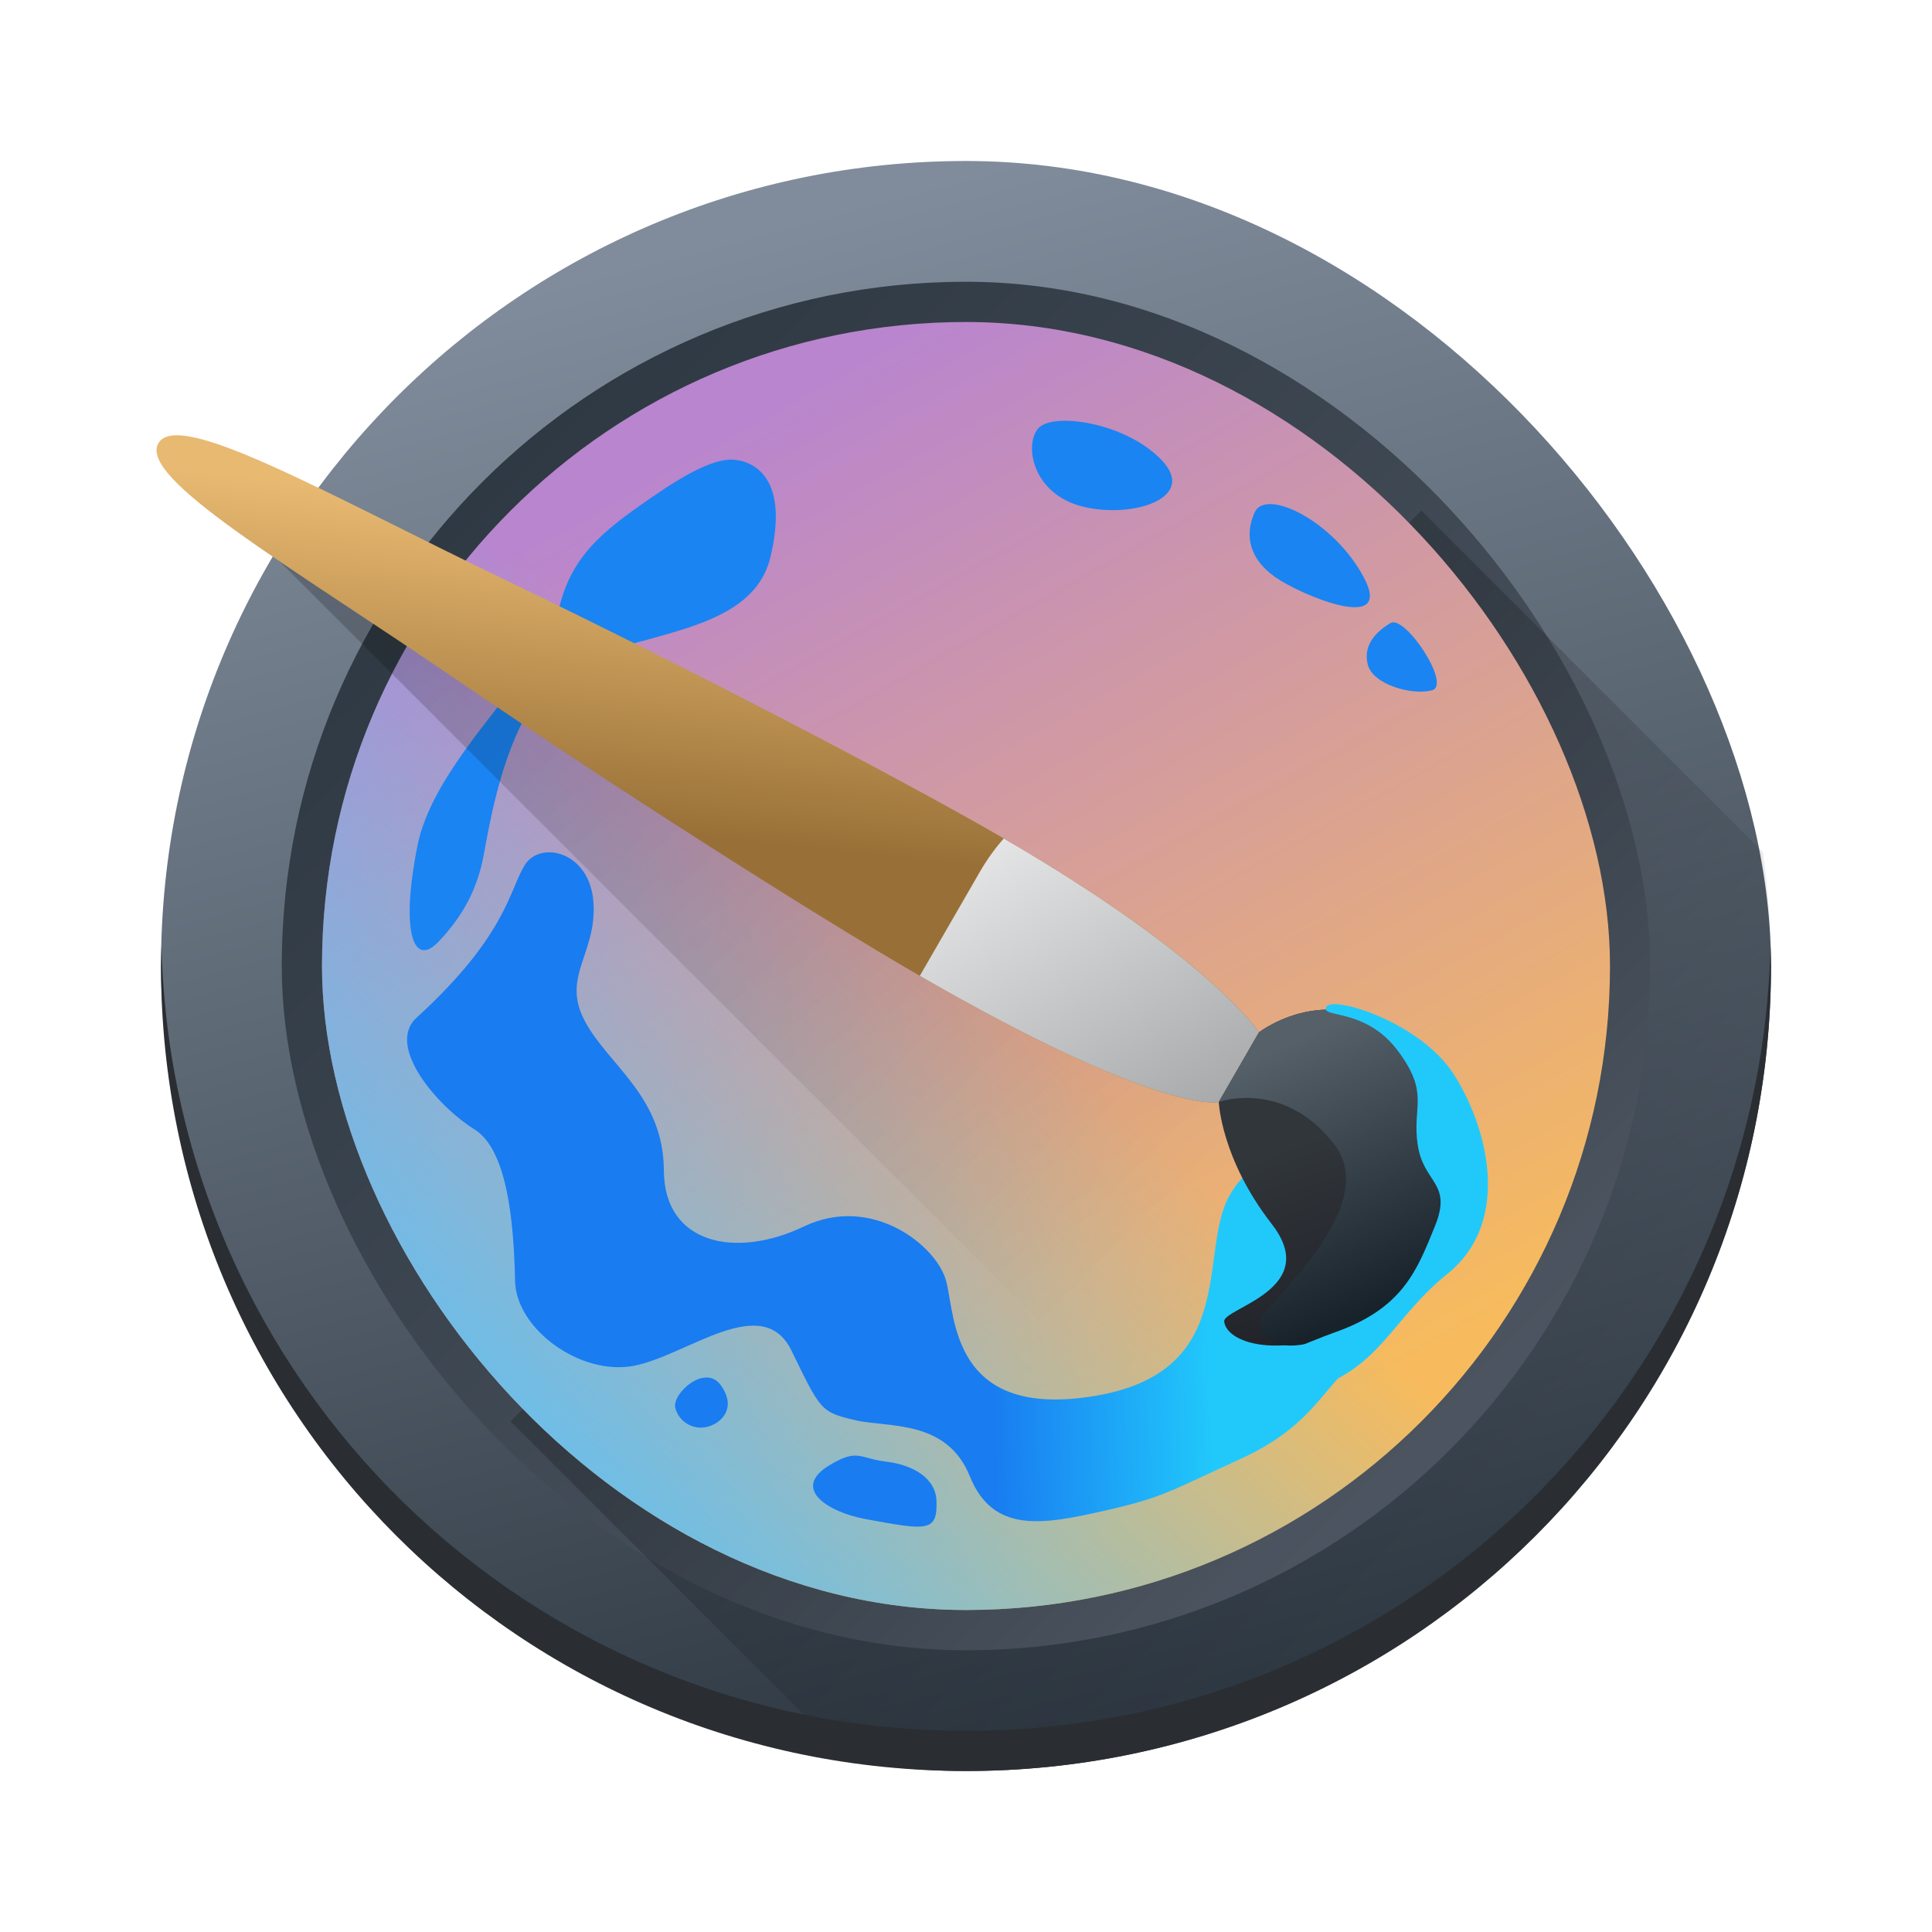 <?xml version="1.0" encoding="UTF-8" standalone="no"?>
<!-- Created with Inkscape (http://www.inkscape.org/) -->

<svg
   xmlns:dc="http://purl.org/dc/elements/1.1/"
   xmlns:cc="http://creativecommons.org/ns#"
   xmlns:rdf="http://www.w3.org/1999/02/22-rdf-syntax-ns#"
   xmlns:svg="http://www.w3.org/2000/svg"
   xmlns="http://www.w3.org/2000/svg"
   xmlns:xlink="http://www.w3.org/1999/xlink"
   xmlns:sodipodi="http://sodipodi.sourceforge.net/DTD/sodipodi-0.dtd"
   xmlns:inkscape="http://www.inkscape.org/namespaces/inkscape"
   width="48"
   height="48"
   id="svg5453"
   version="1.1"
   inkscape:version="0.91 r13725"
   sodipodi:docname="krita.svg">
  <defs
     id="defs5455">
    <linearGradient
       id="linearGradient5980"
       inkscape:collect="always">
      <stop
         id="stop5982"
         offset="0"
         style="stop-color:#197cf1;stop-opacity:1" />
      <stop
         id="stop5984"
         offset="1"
         style="stop-color:#21c9fb;stop-opacity:1" />
    </linearGradient>
    <linearGradient
       inkscape:collect="always"
       id="linearGradient5921">
      <stop
         style="stop-color:#000000;stop-opacity:1;"
         offset="0"
         id="stop5923" />
      <stop
         style="stop-color:#000000;stop-opacity:0;"
         offset="1"
         id="stop5925" />
    </linearGradient>
    <linearGradient
       id="linearGradient5232"
       inkscape:collect="always">
      <stop
         id="stop5234"
         offset="0"
         style="stop-color:#60c0f4;stop-opacity:0" />
      <stop
         id="stop5236"
         offset="1"
         style="stop-color:#60c0f4;stop-opacity:1" />
    </linearGradient>
    <linearGradient
       inkscape:collect="always"
       id="linearGradient5194">
      <stop
         style="stop-color:#b985ce;stop-opacity:1"
         offset="0"
         id="stop5226" />
      <stop
         style="stop-color:#f7bb5d;stop-opacity:1"
         offset="1"
         id="stop5228" />
    </linearGradient>
    <linearGradient
       inkscape:collect="always"
       xlink:href="#linearGradient4211"
       id="linearGradient4174"
       x1="419.384"
       y1="540.419"
       x2="409.571"
       y2="503.798"
       gradientUnits="userSpaceOnUse" />
    <linearGradient
       inkscape:collect="always"
       id="linearGradient4303">
      <stop
         style="stop-color:#989a9b;stop-opacity:1"
         offset="0"
         id="stop4305" />
      <stop
         style="stop-color:#f6f6f7;stop-opacity:1"
         offset="1"
         id="stop4307" />
    </linearGradient>
    <linearGradient
       id="linearGradient4152-6"
       inkscape:collect="always">
      <stop
         id="stop4154-8"
         offset="0"
         style="stop-color:#987037;stop-opacity:1" />
      <stop
         id="stop4156-8"
         offset="1"
         style="stop-color:#e8b971;stop-opacity:1" />
    </linearGradient>
    <linearGradient
       gradientTransform="matrix(0.8,0,0,0.8,81.714,104.759)"
       inkscape:collect="always"
       xlink:href="#linearGradient5194"
       id="linearGradient4174-9"
       x1="404.821"
       y1="505.048"
       x2="422.321"
       y2="536.298"
       gradientUnits="userSpaceOnUse" />
    <linearGradient
       gradientTransform="matrix(0.8,0,0,0.8,81.714,104.759)"
       inkscape:collect="always"
       xlink:href="#linearGradient5232"
       id="linearGradient4174-9-6"
       x1="408.571"
       y1="523.798"
       x2="393.571"
       y2="540.048"
       gradientUnits="userSpaceOnUse" />
    <linearGradient
       id="linearGradient4491">
      <stop
         id="stop4493"
         offset="0"
         style="stop-color:#212329;stop-opacity:1;" />
      <stop
         id="stop4495"
         offset="1"
         style="stop-color:#31363b;stop-opacity:1;" />
    </linearGradient>
    <linearGradient
       id="linearGradient4211"
       inkscape:collect="always">
      <stop
         id="stop4213"
         offset="0"
         style="stop-color:#2f3943;stop-opacity:1" />
      <stop
         id="stop4215"
         offset="1"
         style="stop-color:#808c9b;stop-opacity:1" />
    </linearGradient>
    <linearGradient
       inkscape:collect="always"
       id="linearGradient4199">
      <stop
         style="stop-color:#2f3943;stop-opacity:1"
         offset="0"
         id="stop4201" />
      <stop
         style="stop-color:#4d5662;stop-opacity:1"
         offset="1"
         id="stop4203" />
    </linearGradient>
    <linearGradient
       inkscape:collect="always"
       id="linearGradient4191">
      <stop
         style="stop-color:#18222a;stop-opacity:1"
         offset="0"
         id="stop4193" />
      <stop
         style="stop-color:#566069;stop-opacity:1"
         offset="1"
         id="stop4195" />
    </linearGradient>
    <linearGradient
       gradientTransform="matrix(0.85,0,0,0.85,61.286,78.57)"
       inkscape:collect="always"
       xlink:href="#linearGradient4199"
       id="linearGradient4174-0"
       x1="393.277"
       y1="510.857"
       x2="420.336"
       y2="537.916"
       gradientUnits="userSpaceOnUse" />
    <linearGradient
       inkscape:collect="always"
       xlink:href="#linearGradient4152-6"
       id="linearGradient5802"
       gradientUnits="userSpaceOnUse"
       gradientTransform="translate(50,0)"
       x1="406.507"
       y1="516.638"
       x2="413.575"
       y2="513.489" />
    <linearGradient
       inkscape:collect="always"
       xlink:href="#linearGradient4303"
       id="linearGradient5804"
       gradientUnits="userSpaceOnUse"
       gradientTransform="translate(50,0)"
       x1="404.33"
       y1="532.49"
       x2="410.809"
       y2="521.175" />
    <linearGradient
       inkscape:collect="always"
       xlink:href="#linearGradient4491"
       id="linearGradient5831"
       x1="454.116"
       y1="537.011"
       x2="457.098"
       y2="533.526"
       gradientUnits="userSpaceOnUse" />
    <linearGradient
       inkscape:collect="always"
       xlink:href="#linearGradient5921"
       id="linearGradient5927"
       x1="392.571"
       y1="514.798"
       x2="410.571"
       y2="532.798"
       gradientUnits="userSpaceOnUse" />
    <linearGradient
       inkscape:collect="always"
       xlink:href="#linearGradient5980"
       id="linearGradient5954"
       x1="409.05"
       y1="529.972"
       x2="414.571"
       y2="529.798"
       gradientUnits="userSpaceOnUse"
       gradientTransform="translate(-384.571,-499.798)" />
    <linearGradient
       inkscape:collect="always"
       xlink:href="#linearGradient5921"
       id="linearGradient6054"
       x1="26"
       y1="26"
       x2="37"
       y2="37"
       gradientUnits="userSpaceOnUse" />
    <linearGradient
       gradientTransform="translate(-3.073668e-6,-4.0581346e-6)"
       inkscape:collect="always"
       xlink:href="#linearGradient4191"
       id="linearGradient5831-1"
       x1="454.116"
       y1="537.011"
       x2="458.202"
       y2="531.46"
       gradientUnits="userSpaceOnUse" />
  </defs>
  <sodipodi:namedview
     id="base"
     pagecolor="#ffffff"
     bordercolor="#666666"
     borderopacity="1.0"
     inkscape:pageopacity="0"
     inkscape:pageshadow="2"
     inkscape:zoom="1"
     inkscape:cx="24.055816"
     inkscape:cy="31.077352"
     inkscape:document-units="px"
     inkscape:current-layer="layer1"
     showgrid="false"
     fit-margin-top="0"
     fit-margin-left="0"
     fit-margin-right="0"
     fit-margin-bottom="0"
     inkscape:window-width="2560"
     inkscape:window-height="1508"
     inkscape:window-x="0"
     inkscape:window-y="0"
     inkscape:window-maximized="1"
     inkscape:showpageshadow="false"
     borderlayer="true"
     showguides="false"
     inkscape:snap-bbox="true"
     inkscape:bbox-nodes="true"
     inkscape:snap-center="true"
     inkscape:snap-nodes="true"
     inkscape:snap-global="false">
    <inkscape:grid
       type="xygrid"
       id="grid4063" />
    <sodipodi:guide
       position="1.1650391e-05,44"
       orientation="0,48"
       id="guide4148" />
    <sodipodi:guide
       position="48,44"
       orientation="-4,0"
       id="guide4150" />
    <sodipodi:guide
       position="48,48"
       orientation="0,-48"
       id="guide4152" />
    <sodipodi:guide
       position="1.1650391e-05,4"
       orientation="4,0"
       id="guide4154" />
    <sodipodi:guide
       position="1.1650391e-05,2.6367188e-05"
       orientation="0,48"
       id="guide4156" />
    <sodipodi:guide
       position="48,2.6367188e-05"
       orientation="-4,0"
       id="guide4158" />
    <sodipodi:guide
       position="48,48"
       orientation="0,-4"
       id="guide4162" />
    <sodipodi:guide
       position="44,48"
       orientation="48,0"
       id="guide4164" />
    <sodipodi:guide
       position="44,2.6367188e-05"
       orientation="0,4"
       id="guide4166" />
    <sodipodi:guide
       position="48,2.6367188e-05"
       orientation="-48,0"
       id="guide4168" />
    <sodipodi:guide
       position="4,48"
       orientation="0,-4"
       id="guide4170" />
    <sodipodi:guide
       position="4.2167969e-05,48"
       orientation="48,0"
       id="guide4172" />
    <sodipodi:guide
       position="4.2167969e-05,2.6367188e-05"
       orientation="0,4"
       id="guide4174" />
    <sodipodi:guide
       position="4,2.6367188e-05"
       orientation="-48,0"
       id="guide4176" />
    <sodipodi:guide
       position="4,48"
       orientation="44,0"
       id="guide4638" />
    <sodipodi:guide
       position="4,4"
       orientation="0,20"
       id="guide4640" />
    <sodipodi:guide
       position="24,4"
       orientation="-44,0"
       id="guide4642" />
    <sodipodi:guide
       position="24,48"
       orientation="0,-20"
       id="guide4644" />
    <sodipodi:guide
       position="4,24"
       orientation="20,0"
       id="guide4666" />
    <sodipodi:guide
       position="4,4"
       orientation="0,40"
       id="guide4668" />
    <sodipodi:guide
       position="44,4"
       orientation="-20,0"
       id="guide4670" />
    <sodipodi:guide
       position="44,24"
       orientation="0,-40"
       id="guide4672" />
  </sodipodi:namedview>
  <g
     inkscape:label="Capa 1"
     inkscape:groupmode="layer"
     id="layer1"
     transform="translate(-384.571,-499.798)">
    <rect
       style="opacity:1;fill:url(#linearGradient4174);fill-opacity:1.0;stroke:none;stroke-width:2.8;stroke-miterlimit:4;stroke-dasharray:none;stroke-opacity:0.55"
       id="rect4166"
       width="40"
       height="40"
       x="388.571"
       y="503.798"
       ry="20" />
    <rect
       style="opacity:1;fill:url(#linearGradient4174-0);fill-opacity:1;stroke:none;stroke-width:2.8;stroke-miterlimit:4;stroke-dasharray:none;stroke-opacity:0.55"
       id="rect4166-9"
       width="34"
       height="34"
       x="391.571"
       y="506.798"
       ry="17" />
    <path
       style="opacity:0.2;fill:url(#linearGradient6054);fill-opacity:1;stroke:none;stroke-width:4;stroke-linecap:round;stroke-linejoin:round;stroke-miterlimit:4;stroke-dasharray:none;stroke-opacity:1"
       d="M 35.314 12.686 L 12.686 35.314 L 21.168 43.797 C 22.093 43.927 23.038 44 24 44 C 35.08 44 44 35.08 44 24 C 44 23.038 43.927 22.093 43.797 21.168 L 35.314 12.686 z "
       transform="translate(384.571,499.798)"
       id="rect6021" />
    <path
       id="rect4409-6"
       d="m 388.583,523.298 c -0.004,0.167 -0.012,0.332 -0.012,0.5 0,11.08 8.92,20 20,20 11.08,0 20,-8.92 20,-20 0,-0.168 -0.008,-0.333 -0.012,-0.5 -0.265,10.846 -9.076,19.5 -19.988,19.5 -10.912,0 -19.724,-8.654 -19.988,-19.5 z"
       style="opacity:1;fill:#2a2e32;fill-opacity:1;stroke:none"
       inkscape:connector-curvature="0" />
    <rect
       style="opacity:1;fill:url(#linearGradient4174-9);fill-opacity:1;stroke:none;stroke-width:2.8;stroke-miterlimit:4;stroke-dasharray:none;stroke-opacity:0.55"
       id="rect4166-1"
       width="32"
       height="32"
       x="392.571"
       y="507.798"
       ry="16" />
    <rect
       style="opacity:1;fill:url(#linearGradient4174-9-6);fill-opacity:1;stroke:none;stroke-width:2.8;stroke-miterlimit:4;stroke-dasharray:none;stroke-opacity:0.55"
       id="rect4166-1-0"
       width="32"
       height="32"
       x="392.571"
       y="507.798"
       ry="16" />
    <path
       style="fill:url(#linearGradient5954);fill-opacity:1;fill-rule:evenodd;stroke:none;stroke-width:1px;stroke-linecap:butt;stroke-linejoin:miter;stroke-opacity:1"
       d="m 13.725,21.18 c -0.279,-0.026 -0.544,0.08 -0.688,0.312 -0.384,0.62 -0.454,1.756 -2.688,3.793 -0.769,0.701 0.516,2.201 1.438,2.773 0.809,0.502 0.978,2.261 1.01,3.769 0.026,1.198 1.634,2.363 2.956,2.105 1.322,-0.257 3.191,-1.86 3.914,-0.371 0.722,1.489 0.731,1.52 1.561,1.719 0.83,0.198 2.29,-0.032 2.867,1.398 0.577,1.431 1.822,1.198 3.317,0.862 1.495,-0.336 1.64,-0.488 3.37,-1.275 1.73,-0.787 2.005,-1.643 2.819,-2.385 1.024,-0.934 0.916,-3.1 0.916,-3.1 l -1.902,-1.787 c 0,0 -1.285,-0.691 -2.072,0.717 -0.787,1.408 0.262,4.363 -3.328,4.969 -3.59,0.606 -3.474,-1.98 -3.709,-2.855 -0.235,-0.875 -1.841,-2.161 -3.533,-1.352 -1.692,0.809 -3.472,0.445 -3.48,-1.396 -0.008,-1.842 -1.378,-2.607 -1.965,-3.711 -0.587,-1.104 0.299,-1.665 0.217,-2.938 -0.051,-0.795 -0.555,-1.205 -1.02,-1.248 z m 3.053,13.802 c 0.093,0.35 0.452,0.558 0.803,0.465 0.35,-0.093 0.726,-0.468 0.332,-1.026 -0.394,-0.558 -1.228,0.211 -1.135,0.561 z m 5.242,1.333 c -0.677,-0.083 -0.705,-0.336 -1.408,0.086 -0.984,0.591 -0.005,1.173 0.869,1.335 1.542,0.286 1.811,0.34 1.786,-0.441 -0.019,-0.586 -0.601,-0.901 -1.246,-0.98 z"
       transform="translate(384.571,499.798)"
       id="path5863"
       inkscape:connector-curvature="0"
       sodipodi:nodetypes="scssscsscsssccsscscscszzzzsscss" />
    <path
       style="fill:#1a84f2;fill-opacity:1;fill-rule:evenodd;stroke:none;stroke-width:1px;stroke-linecap:butt;stroke-linejoin:miter;stroke-opacity:1"
       d="m 25.782,10.658 c -0.342,0.438 -0.105,1.62 1.112,1.927 1.218,0.307 2.868,-0.2 1.973,-1.147 -0.894,-0.947 -2.743,-1.218 -3.086,-0.78 z m -7.508,0.767 c -0.593,-0.072 -1.507,0.515 -2.485,1.214 -0.977,0.699 -1.666,1.329 -1.932,2.617 -0.266,1.288 -3.047,3.596 -3.479,5.727 -0.432,2.131 -0.12,3.088 0.522,2.408 0.642,-0.68 0.951,-1.328 1.105,-2.081 0.154,-0.753 0.616,-4.172 2.433,-4.904 1.817,-0.732 4.278,-0.772 4.706,-2.575 0.428,-1.803 -0.278,-2.334 -0.871,-2.406 z m 12.899,1.302 c -0.275,0.61 -0.1,1.182 0.51,1.612 0.61,0.43 2.952,1.432 2.207,0.018 -0.746,-1.414 -2.442,-2.24 -2.717,-1.63 z m 3.376,2.752 c -0.357,0.21 -0.696,0.549 -0.564,1.041 0.132,0.492 1.101,0.762 1.593,0.63 0.492,-0.132 -0.672,-1.881 -1.029,-1.671 z"
       id="path5873"
       transform="translate(384.571,499.798)"
       inkscape:connector-curvature="0"
       sodipodi:nodetypes="zzzzzzzzzzzzzzzzzzzzz" />
    <path
       style="fill:url(#linearGradient5927);fill-rule:evenodd;stroke:none;stroke-width:1px;stroke-linecap:butt;stroke-linejoin:miter;stroke-opacity:1;fill-opacity:1;opacity:0.2"
       d="m 389.571,511.798 25,25 6,-6 -3,-3 -28,-16"
       id="path5919"
       inkscape:connector-curvature="0" />
    <g
       id="g5745-4"
       transform="matrix(0.5,-0.866,0.866,0.5,-274.471,657.534)"
       inkscape:transform-center-x="1.3473342"
       inkscape:transform-center-y="-1.2448722">
      <path
         sodipodi:nodetypes="ccsszssc"
         inkscape:connector-curvature="0"
         id="path5433-9"
         d="m 457.571,531.798 2,0 c 0,0 1,-2 1,-8 0,-3 -0.25,-8.75 -0.625,-13.75 -0.375,-5 -0.375,-9.25 -1.375,-9.25 -1,-10e-6 -1,4.25 -1.375,9.25 -0.375,5 -0.625,10.75 -0.625,13.75 0,7 1,8 1,8 z"
         style="fill:url(#linearGradient5802);fill-opacity:1;fill-rule:evenodd;stroke:none;stroke-width:1px;stroke-linecap:butt;stroke-linejoin:miter;stroke-opacity:1" />
      <path
         inkscape:connector-curvature="0"
         id="path5433-2-0"
         d="m 456.571,523.798 c 0,7 1,8 1,8 l 2,0 c 0,0 0.986,-1.984 0.998,-7.9 -0.323,-0.065 -0.656,-0.1 -0.998,-0.1 l -3,0 z"
         style="fill:url(#linearGradient5804);fill-opacity:1;fill-rule:evenodd;stroke:none;stroke-width:1px;stroke-linecap:butt;stroke-linejoin:miter;stroke-opacity:1" />
      <path
         style="fill:url(#linearGradient5831);fill-opacity:1;fill-rule:evenodd;stroke:none;stroke-width:1px;stroke-linecap:butt;stroke-linejoin:miter;stroke-opacity:1"
         d="m 457.571,531.798 2,0 c 0,0 2.438,1 1.469,3.781 -0.969,2.781 -4.219,3.344 -6.219,2.156 -2,-1.188 -2.375,-2.75 -1.906,-3.094 0.267,-0.196 1.913,1.716 2.688,-0.188 0.775,-1.904 1.969,-2.656 1.969,-2.656 z"
         id="path5808"
         inkscape:connector-curvature="0"
         sodipodi:nodetypes="cczzszc" />
      <path
         style="fill:url(#linearGradient5831-1);fill-opacity:1;fill-rule:evenodd;stroke:none;stroke-width:1px;stroke-linecap:butt;stroke-linejoin:miter;stroke-opacity:1"
         d="m 457.571,531.798 2,0 c 0,0 2.438,1 1.469,3.781 -0.969,2.781 -4.219,3.344 -6.219,2.156 -2,-1.188 -1.933,-1.985 -1.464,-2.328 0.267,-0.196 3.966,1.296 4.741,-0.608 0.775,-1.904 -0.527,-3.001 -0.527,-3.001 z"
         id="path5808-6"
         inkscape:connector-curvature="0"
         sodipodi:nodetypes="cczzszc" />
    </g>
    <path
       style="fill:#21c9fb;fill-opacity:1;fill-rule:evenodd;stroke:none;stroke-width:1px;stroke-linecap:butt;stroke-linejoin:miter;stroke-opacity:1"
       d="m 417.783,532.883 c 1.648,-0.599 1.993,-1.526 2.437,-2.617 0.445,-1.091 -0.28,-1.055 -0.426,-2.024 -0.147,-0.969 0.311,-1.265 -0.498,-2.343 -0.809,-1.078 -1.933,-0.8 -1.773,-1.086 0.16,-0.286 2.334,0.378 3.166,1.675 0.833,1.297 1.464,3.652 -0.159,4.96 -1.623,1.308 -1.742,2.796 -4.451,3.069 -2.709,0.273 0.055,-1.036 1.703,-1.635 z"
       id="path5861"
       inkscape:connector-curvature="0"
       sodipodi:nodetypes="zzzzzsssz" />
  </g>
</svg>
